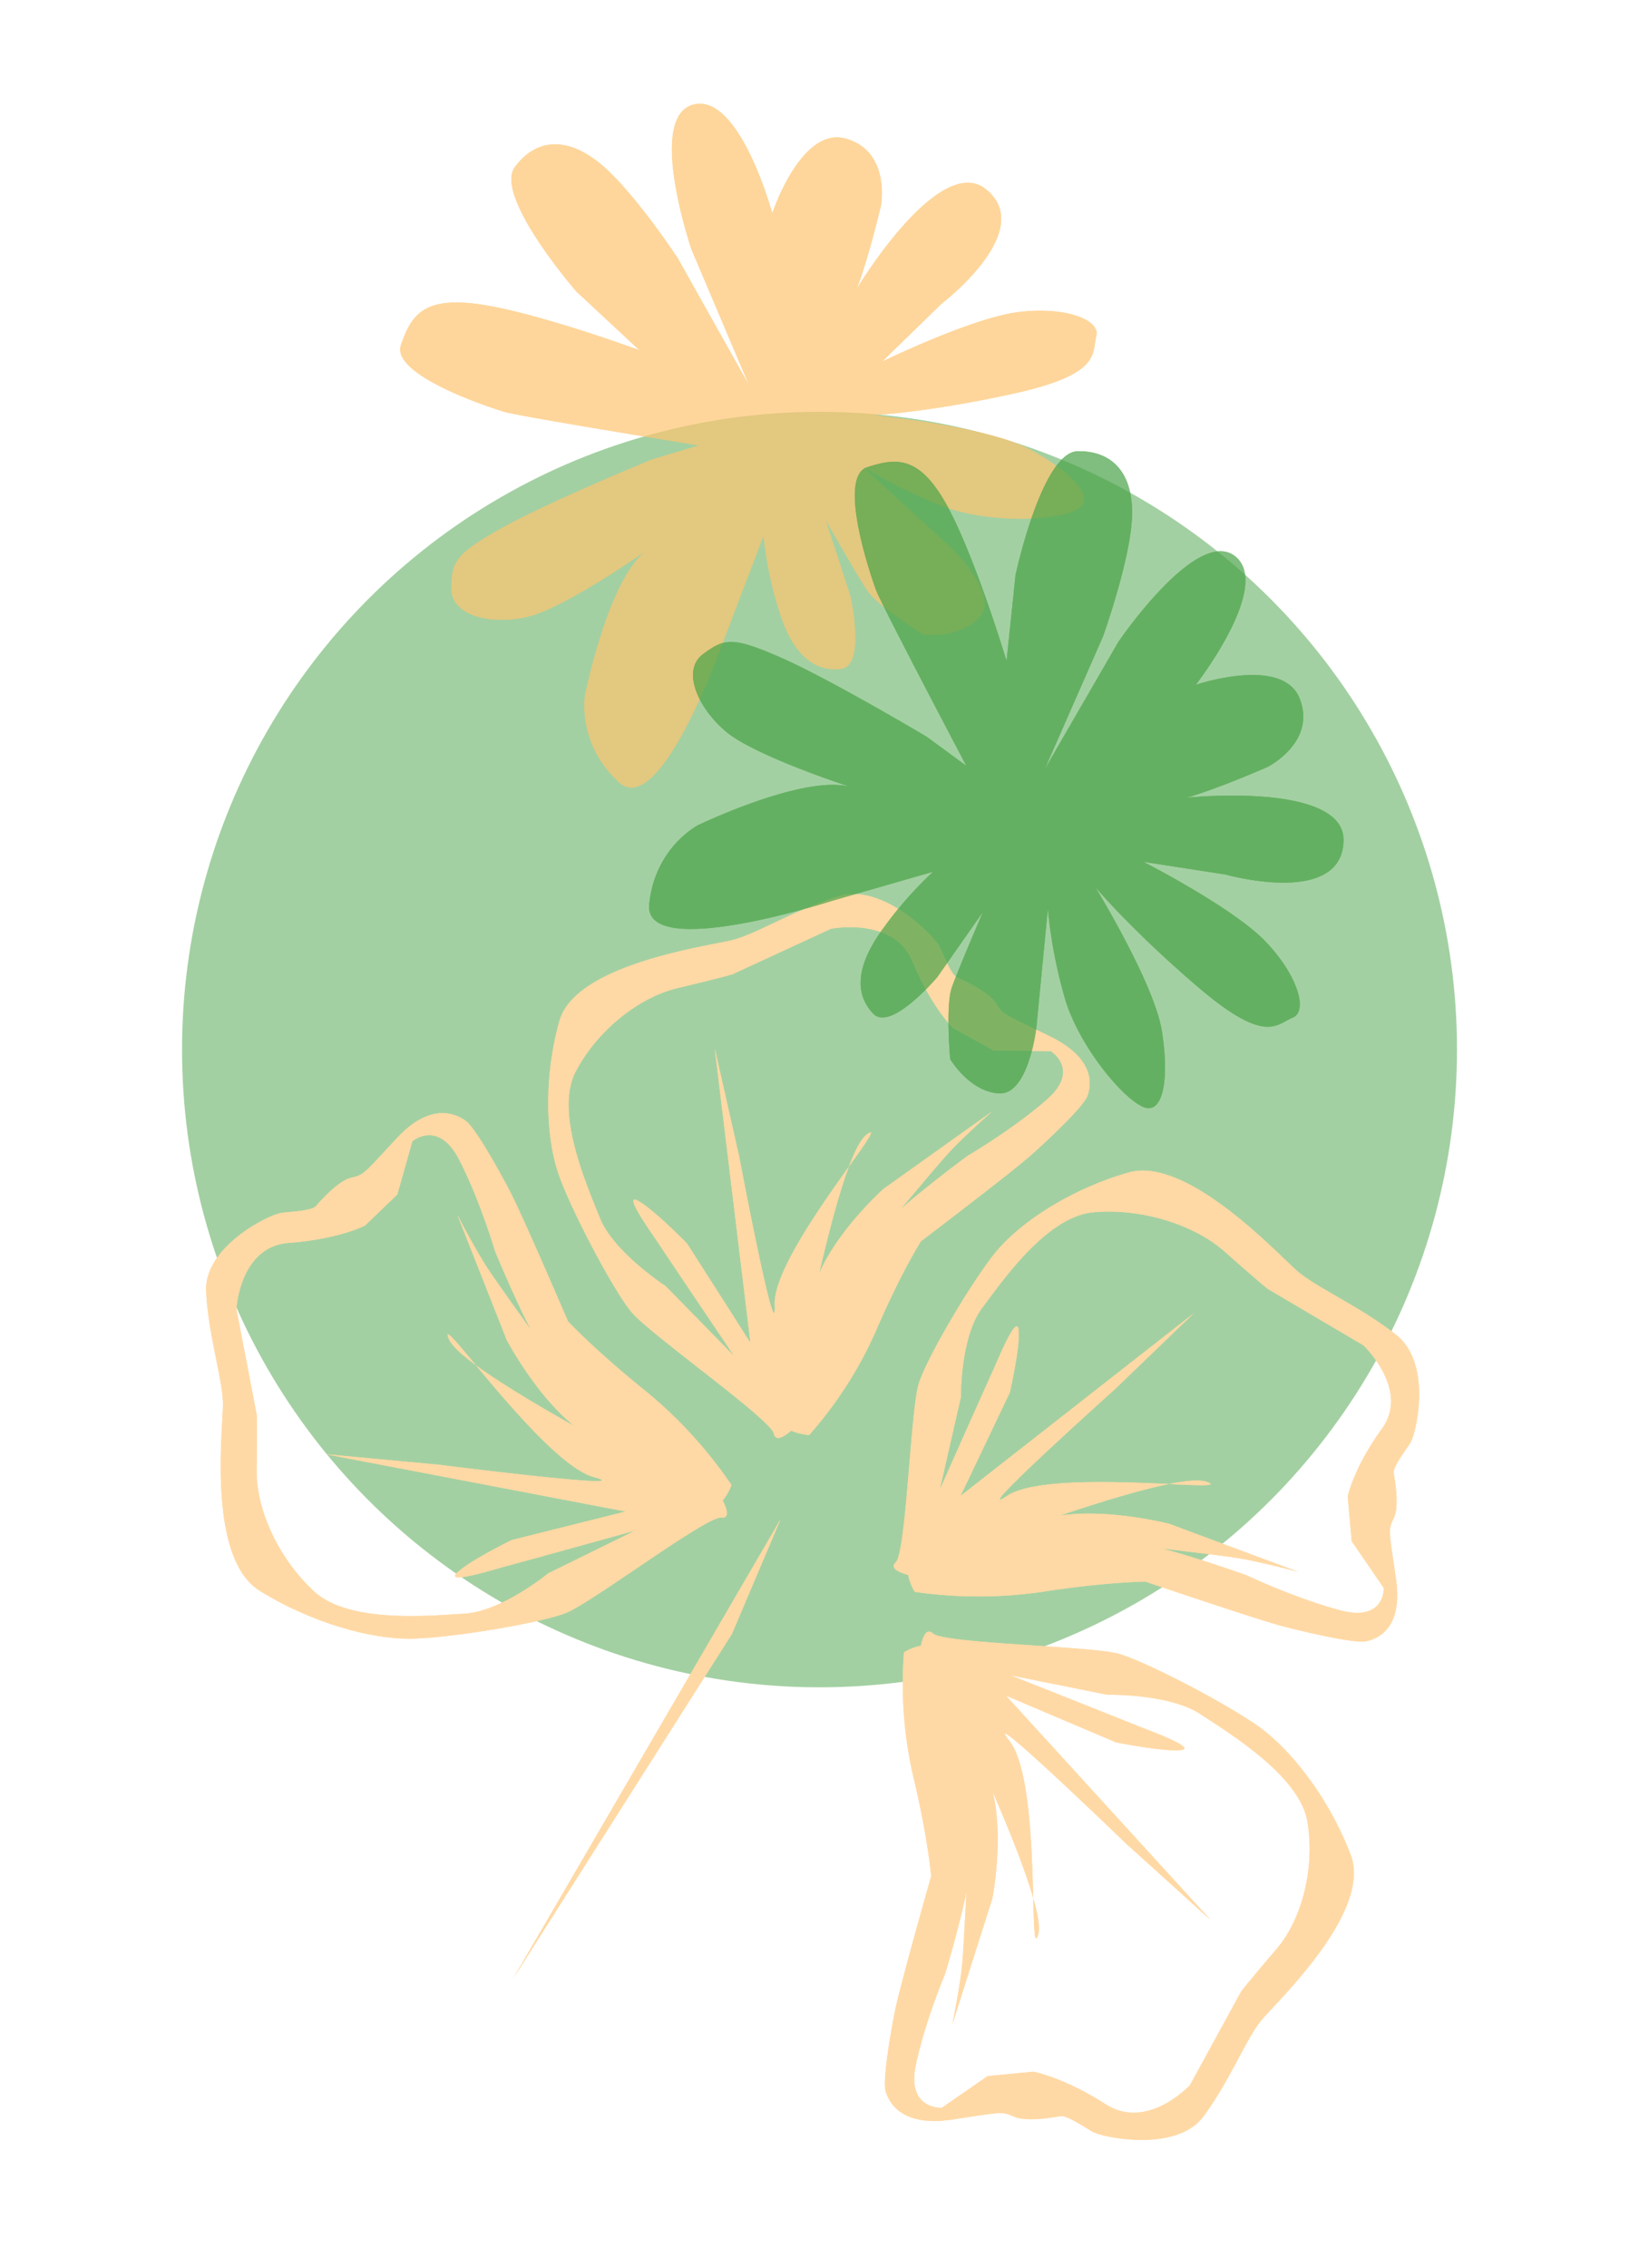 <svg xmlns="http://www.w3.org/2000/svg" xmlns:xlink="http://www.w3.org/1999/xlink" width="508.103" height="702.743" viewBox="0 0 508.103 702.743">
  <defs>
    <clipPath id="clip-path">
      <rect id="Rectangle_95" data-name="Rectangle 95" width="402.248" height="352.754" fill="#ffd9a5"/>
    </clipPath>
    <clipPath id="clip-path-2">
      <rect id="Rectangle_4" data-name="Rectangle 4" width="215.702" height="198.289" fill="#fec471"/>
    </clipPath>
    <clipPath id="clip-path-3">
      <rect id="Rectangle_4-2" data-name="Rectangle 4" width="215.702" height="198.289" fill="#48a347"/>
    </clipPath>
  </defs>
  <g id="Group_335" data-name="Group 335" transform="translate(173.674 -1078.197)">
    <circle id="Ellipse_151" data-name="Ellipse 151" cx="197.622" cy="197.622" r="197.622" transform="translate(-117.242 1205.817)" fill="#48a347" opacity="0.5"/>
    <g id="Group_40" data-name="Group 40" transform="matrix(0.921, 0.391, -0.391, 0.921, -35.842, 1299.058)">
      <g id="Group_12" data-name="Group 12" clip-path="url(#clip-path)">
        <path id="Path_3" data-name="Path 3" d="M209.481,192.211A126.752,126.752,0,0,0,226.9,226.148c11.977,16.186,17.422,26.628,17.422,26.628s4.356,34.981,5.989,42.814,4.9,21.406,7.079,24.017,8.711,8.354,22.322,0,13.068-8.354,17.423-8.354,11.433-4.7,13.067-5.743,7.079,0,10.89.522,26.679-4.177,29.945-17.752,2.722-27.15,4.9-34.459,18.512-44.379,5.444-57.954-29.945-22.973-42.467-25.584-39.2-4.7-47.913-3.655-51.18,18.274-55.535,16.708-1.089,8.353-1.089,8.353l58.257-12.008s17.423-7.832,28.857-5.744,35.934,5.744,43.557,17.752,10.345,28.194,6.533,40.2-4.9,16.186-4.9,16.186l-3.267,32.893s-6.534,18.274-21.779,15.664-24.5-.522-24.5-.522L284.617,302.9l-9.257,14.619s-9.8,4.7-12.522-8.876-2.722-29.76-2.722-29.76-3.267-30.282-7.079-37.069,9.257,26.628,11.435,34.459,3.811,16.186,3.811,16.186l-3.811-40.725s-5.445-26.106-18.512-36.548,34.845,30.8,35.934,41.246-17.422-43.857-31.579-51.689,45.735,15.142,45.735,15.142l33.212,11.486-85.481-39.158H280.8s15.245-3.133,19.6-5.743-13.066-1.566-15.789-1.566-60.4,1.406-65.881,1.566-9.256,5.743-9.256,5.743" transform="translate(35.261 20.024)" fill="#ffd9a5"/>
        <path id="Path_4" data-name="Path 4" d="M209.481,192.211A126.752,126.752,0,0,0,226.9,226.148c11.977,16.186,17.422,26.628,17.422,26.628s4.356,34.981,5.989,42.814,4.9,21.406,7.079,24.017,8.711,8.354,22.322,0,13.068-8.354,17.423-8.354,11.433-4.7,13.067-5.743,7.079,0,10.89.522,26.679-4.177,29.945-17.752,2.722-27.15,4.9-34.459,18.512-44.379,5.444-57.954-29.945-22.973-42.467-25.584-39.2-4.7-47.913-3.655-51.18,18.274-55.535,16.708-1.089,8.353-1.089,8.353l58.257-12.008s17.423-7.832,28.857-5.744,35.934,5.744,43.557,17.752,10.345,28.194,6.533,40.2-4.9,16.186-4.9,16.186l-3.267,32.893s-6.534,18.274-21.779,15.664-24.5-.522-24.5-.522L284.617,302.9l-9.257,14.619s-9.8,4.7-12.522-8.876-2.722-29.76-2.722-29.76-3.267-30.282-7.079-37.069,9.257,26.628,11.435,34.459,3.811,16.186,3.811,16.186l-3.811-40.725s-5.445-26.106-18.512-36.548,34.845,30.8,35.934,41.246-17.422-43.857-31.579-51.689,45.735,15.142,45.735,15.142l33.212,11.486-85.481-39.158H280.8s15.245-3.133,19.6-5.743-13.066-1.566-15.789-1.566-60.4,1.406-65.881,1.566S209.481,192.211,209.481,192.211Z" transform="translate(35.261 20.024)" fill="#ffd9a5"/>
        <path id="Path_5" data-name="Path 5" d="M209.318,188.949a137.863,137.863,0,0,0,36.089-15.269c17.366-10.8,28.472-15.577,28.472-15.577s36.629-2.707,44.858-3.943,22.511-3.8,25.321-5.774,9.07-8,.936-21.388-8.156-12.871-7.974-17.043S332.6,98.8,331.585,97.195s.3-6.782,1-10.412-3.234-25.736-17.241-29.435-28.173-3.747-35.7-6.14-45.463-19.6-60.154-7.646S194.3,71.29,191.059,83.178s-6.539,37.362-5.817,45.753,16.9,49.8,15.08,53.909,8.657,1.394,8.657,1.394L198.91,127.912s-7.429-17.021-4.774-27.888,7.492-34.188,20.322-40.988,29.809-8.729,42.163-4.575,16.657,5.374,16.657,5.374l34.135,4.508s18.765,7.027,15.406,21.523-1.571,23.453-1.571,23.453l6.546,12.283,14.844,9.481s4.484,9.587-9.772,11.626-31.122,1.36-31.122,1.36-31.689,1.861-38.921,5.228,28.131-7.752,36.383-9.51,17.022-2.973,17.022-2.973l-42.59,1.944s-27.428,4.122-38.855,16.2,33.556-32.094,44.482-32.7-46.426,14.854-55.178,28.088,17.692-43.183,17.692-43.183L255.14,75.828l-44.385,80.258,1.554-35.473s-2.626-14.737-5.162-19.02-2.181,12.454-2.3,15.062-1.066,57.933-1.129,63.187,5.6,9.109,5.6,9.109" transform="translate(31.164 4.74)" fill="#ffd9a5"/>
        <path id="Path_6" data-name="Path 6" d="M209.318,188.949a137.863,137.863,0,0,0,36.089-15.269c17.366-10.8,28.472-15.577,28.472-15.577s36.629-2.707,44.858-3.943,22.511-3.8,25.321-5.774,9.07-8,.936-21.388-8.156-12.871-7.974-17.043S332.6,98.8,331.585,97.195s.3-6.782,1-10.412-3.234-25.736-17.241-29.435-28.173-3.747-35.7-6.14-45.463-19.6-60.154-7.646S194.3,71.29,191.059,83.178s-6.539,37.362-5.817,45.753,16.9,49.8,15.08,53.909,8.657,1.394,8.657,1.394L198.91,127.912s-7.429-17.021-4.774-27.888,7.492-34.188,20.322-40.988,29.809-8.729,42.163-4.575,16.657,5.374,16.657,5.374l34.135,4.508s18.765,7.027,15.406,21.523-1.571,23.453-1.571,23.453l6.546,12.283,14.844,9.481s4.484,9.587-9.772,11.626-31.122,1.36-31.122,1.36-31.689,1.861-38.921,5.228,28.131-7.752,36.383-9.51,17.022-2.973,17.022-2.973l-42.59,1.944s-27.428,4.122-38.855,16.2,33.556-32.094,44.482-32.7-46.426,14.854-55.178,28.088,17.692-43.183,17.692-43.183L255.14,75.828l-44.385,80.258,1.554-35.473s-2.626-14.737-5.162-19.02-2.181,12.454-2.3,15.062-1.066,57.933-1.129,63.187S209.318,188.949,209.318,188.949Z" transform="translate(31.164 4.74)" fill="#ffd9a5"/>
        <path id="Path_7" data-name="Path 7" d="M181.317,161.691a124.384,124.384,0,0,0,6.419-37.323c.076-19.847,1.983-31.378,1.983-31.378s17.68-30.882,21.1-38.163,9-20.144,8.814-23.483-2.018-11.655-18.157-12.454-15.7-.5-19.239-2.925-12.151-2.557-14.112-2.619-5.756-3.948-8.539-6.5S135.355-4.641,124.462,4.578,105.776,25.141,99.57,29.872,57.59,55.64,59.982,73.972,70.4,109.363,79,118.473s29.033,25.692,36.752,29.7,52.714,13.69,55.306,17.394,5.954-6.187,5.954-6.187l-54.669-22.735s-18.922-3.35-26.955-11.428S69.648,100.5,70.733,86.482s8.691-28.7,19.076-36.345,13.8-10.431,13.8-10.431l22.612-24.93s16.4-11.218,27.216-.59S173.054,28.28,173.054,28.28l14.3,1.465,16.4-6.727s10.822,1.646,4.8,14.205-15.841,25.725-15.841,25.725S177,89.4,175.981,97.048s8.627-26.822,11.606-34.407,6.72-15.291,6.72-15.291L172.7,82.6s-11.41,24.271-7.116,40.053-9.653-44.494-4.2-53.6-12.437,45.392-5.675,59.658-28.012-37.83-28.012-37.83L107.649,63.015l45.769,79.539L123.3,121.9s-14.3-5.957-19.426-6.263,9.677,8.564,11.891,10.082,49.983,32.556,54.534,35.48,11.013.493,11.013.493" transform="translate(10.077 0.06)" fill="#ffd9a5"/>
        <path id="Path_8" data-name="Path 8" d="M181.317,161.691a124.384,124.384,0,0,0,6.419-37.323c.076-19.847,1.983-31.378,1.983-31.378s17.68-30.882,21.1-38.163,9-20.144,8.814-23.483-2.018-11.655-18.157-12.454-15.7-.5-19.239-2.925-12.151-2.557-14.112-2.619-5.756-3.948-8.539-6.5S135.355-4.641,124.462,4.578,105.776,25.141,99.57,29.872,57.59,55.64,59.982,73.972,70.4,109.363,79,118.473s29.033,25.692,36.752,29.7,52.714,13.69,55.306,17.394,5.954-6.187,5.954-6.187l-54.669-22.735s-18.922-3.35-26.955-11.428S69.648,100.5,70.733,86.482s8.691-28.7,19.076-36.345,13.8-10.431,13.8-10.431l22.612-24.93s16.4-11.218,27.216-.59S173.054,28.28,173.054,28.28l14.3,1.465,16.4-6.727s10.822,1.646,4.8,14.205-15.841,25.725-15.841,25.725S177,89.4,175.981,97.048s8.627-26.822,11.606-34.407,6.72-15.291,6.72-15.291L172.7,82.6s-11.41,24.271-7.116,40.053-9.653-44.494-4.2-53.6-12.437,45.392-5.675,59.658-28.012-37.83-28.012-37.83L107.649,63.015l45.769,79.539L123.3,121.9s-14.3-5.957-19.426-6.263,9.677,8.564,11.891,10.082,49.983,32.556,54.534,35.48S181.317,161.691,181.317,161.691Z" transform="translate(10.077 0.06)" fill="#ffd9a5"/>
        <path id="Path_9" data-name="Path 9" d="M175.182,173.243a136.959,136.959,0,0,0-35.586-16.32c-19.853-5.606-30.87-10.579-30.87-10.579s-26-24.895-32.332-30.077S58.732,102.36,55.337,101.6,43.1,100.209,37.8,114.848s-4.874,14.317-8.3,16.9-5.95,10.476-6.559,12.266-5.56,4.2-8.891,6.051S-4.206,169.179,1.988,181.781s15.381,22.943,18.387,29.978S34.473,257.6,53.5,260.515s38.348.277,49.87-5.1,33.827-19.571,40-25.561,28.411-44.725,32.844-46.08-4.535-7.208-4.535-7.208l-38.015,44s-8.632,16.491-18.961,21.635S82.76,259.013,69.024,254.1,42.7,238.094,37.948,226.4s-6.6-15.622-6.6-15.622L12.693,183s-6.659-18.232,7-25.227,19.583-14.129,19.583-14.129l5.456-12.763L42.57,113.9s4.666-9.507,15.564-.459,21.343,21.763,21.343,21.763,22.108,21.849,29.482,24.919S84.5,144.7,77.74,139.843,64.3,129.39,64.3,129.39l29.274,29.73S114.7,176.4,131.7,176.844s-47.251-3.52-54.845-11.077,41.988,24.112,58.162,21.865-45.7,15.245-45.7,15.245l-33.5,10.686L148.237,193.6l-29.083,21.97s-9.954,11.507-11.69,16.142,11.276-6.524,13.414-8.14,46.541-36.95,50.74-40.324,3.565-10,3.565-10" transform="translate(0.084 12.191)" fill="#ffd9a5"/>
        <path id="Path_10" data-name="Path 10" d="M175.182,173.243a136.959,136.959,0,0,0-35.586-16.32c-19.853-5.606-30.87-10.579-30.87-10.579s-26-24.895-32.332-30.077S58.732,102.36,55.337,101.6,43.1,100.209,37.8,114.848s-4.874,14.317-8.3,16.9-5.95,10.476-6.559,12.266-5.56,4.2-8.891,6.051S-4.206,169.179,1.988,181.781s15.381,22.943,18.387,29.978S34.473,257.6,53.5,260.515s38.348.277,49.87-5.1,33.827-19.571,40-25.561,28.411-44.725,32.844-46.08-4.535-7.208-4.535-7.208l-38.015,44s-8.632,16.491-18.961,21.635S82.76,259.013,69.024,254.1,42.7,238.094,37.948,226.4s-6.6-15.622-6.6-15.622L12.693,183s-6.659-18.232,7-25.227,19.583-14.129,19.583-14.129l5.456-12.763L42.57,113.9s4.666-9.507,15.564-.459,21.343,21.763,21.343,21.763,22.108,21.849,29.482,24.919S84.5,144.7,77.74,139.843,64.3,129.39,64.3,129.39l29.274,29.73S114.7,176.4,131.7,176.844s-47.251-3.52-54.845-11.077,41.988,24.112,58.162,21.865-45.7,15.245-45.7,15.245l-33.5,10.686L148.237,193.6l-29.083,21.97s-9.954,11.507-11.69,16.142,11.276-6.524,13.414-8.14,46.541-36.95,50.74-40.324S175.182,173.243,175.182,173.243Z" transform="translate(0.084 12.191)" fill="#ffd9a5"/>
        <path id="Path_11" data-name="Path 11" d="M147.851,332.334l20.69-124.784V168.912" transform="translate(24.887 20.332)" fill="#ffd9a5"/>
        <path id="Path_12" data-name="Path 12" d="M147.851,332.334l20.69-124.784V168.912" transform="translate(24.887 20.332)" fill="#ffd9a5"/>
      </g>
    </g>
    <g id="Group_41" data-name="Group 41" transform="matrix(0.951, -0.309, 0.309, 0.951, -72, 1144.853)" opacity="0.7">
      <g id="Group_1" data-name="Group 1" clip-path="url(#clip-path-2)">
        <path id="Path_1" data-name="Path 1" d="M131.437,42.313s16.886-23.056,28.9-14.938,3.9,23.056,3.9,23.056S150.272,73.488,144.751,77.06s40.592-38.644,51.958-21.433-24.03,29.551-24.03,29.551L149.622,96.544s30.2-4.222,44.489-1.624,24.03,10.067,21.108,14.614-1.948,11.691-29.226,9.093-44.164-7.144-44.164-7.144,32.149,13.964,42.54,24.68,15.912,21.757,8.119,22.732-26.628-4.546-37.994-13.314a149.991,149.991,0,0,1-20.783-20.134L151.9,157.595s10.067,18.51,2.273,23.381-18.51,0-18.51,0-10.716-12.665-12.34-18.51-5.52-24.68-5.52-24.68v24.68s-1.948,22.19-9.742,20.675-12.665-8.335-12.665-21.974a120,120,0,0,1,2.6-24.68L77.53,161.816s-37.02,49.035-45.788,33.448-1.624-28.9-1.624-28.9,17.861-31.824,31.824-36.7c0,0-29.551,9.093-41.241,8.119S-1.705,130.08.893,122.242s4.221-9.786,20.459-13.033,50.984-5.846,50.984-5.846l15.263.325S37.588,78.034,33.366,75.112,3.49,53.354,9.336,45.56s11.366-12.34,27.6-4.221S79.154,69.916,79.154,69.916L66.165,46.535S50.9,10.489,59.995,3.994,78.5.1,85.649,11.463,99.288,46.535,99.288,46.535L108.119,90.7l-3.96-45.463S103.51,2.046,118.448,2.7s12.989,39.618,12.989,39.618" transform="translate(-0.268 -0.268)" fill="#fec471"/>
        <path id="Path_2" data-name="Path 2" d="M131.437,42.313s16.886-23.056,28.9-14.938,3.9,23.056,3.9,23.056S150.272,73.488,144.751,77.06s40.592-38.644,51.958-21.433-24.03,29.551-24.03,29.551L149.622,96.544s30.2-4.222,44.489-1.624,24.03,10.067,21.108,14.614-1.948,11.691-29.226,9.093-44.164-7.144-44.164-7.144,32.149,13.964,42.54,24.68,15.912,21.757,8.119,22.732-26.628-4.546-37.994-13.314a149.991,149.991,0,0,1-20.783-20.134L151.9,157.595s10.067,18.51,2.273,23.381-18.51,0-18.51,0-10.716-12.665-12.34-18.51-5.52-24.68-5.52-24.68v24.68s-1.948,22.19-9.742,20.675-12.665-8.335-12.665-21.974a120,120,0,0,1,2.6-24.68L77.53,161.816s-37.02,49.035-45.788,33.448-1.624-28.9-1.624-28.9,17.861-31.824,31.824-36.7c0,0-29.551,9.093-41.241,8.119S-1.705,130.08.893,122.242s4.221-9.786,20.459-13.033,50.984-5.846,50.984-5.846l15.263.325S37.588,78.034,33.366,75.112,3.49,53.354,9.336,45.56s11.366-12.34,27.6-4.221S79.154,69.916,79.154,69.916L66.165,46.535S50.9,10.489,59.995,3.994,78.5.1,85.649,11.463,99.288,46.535,99.288,46.535L108.119,90.7l-3.96-45.463S103.51,2.046,118.448,2.7,131.437,42.313,131.437,42.313Z" transform="translate(-0.268 -0.268)" fill="#fec471"/>
      </g>
    </g>
    <g id="Group_42" data-name="Group 42" transform="matrix(0.819, 0.574, -0.574, 0.819, 113.734, 1180.68)" opacity="0.7">
      <g id="Group_1-2" data-name="Group 1" clip-path="url(#clip-path-3)">
        <path id="Path_1-2" data-name="Path 1" d="M131.437,42.313s16.886-23.056,28.9-14.938,3.9,23.056,3.9,23.056S150.272,73.488,144.751,77.06s40.592-38.644,51.958-21.433-24.03,29.551-24.03,29.551L149.622,96.544s30.2-4.222,44.489-1.624,24.03,10.067,21.108,14.614-1.948,11.691-29.226,9.093-44.164-7.144-44.164-7.144,32.149,13.964,42.54,24.68,15.912,21.757,8.119,22.732-26.628-4.546-37.994-13.314a149.991,149.991,0,0,1-20.783-20.134L151.9,157.595s10.067,18.51,2.273,23.381-18.51,0-18.51,0-10.716-12.665-12.34-18.51-5.52-24.68-5.52-24.68v24.68s-1.948,22.19-9.742,20.675-12.665-8.335-12.665-21.974a120,120,0,0,1,2.6-24.68L77.53,161.816s-37.02,49.035-45.788,33.448-1.624-28.9-1.624-28.9,17.861-31.824,31.824-36.7c0,0-29.551,9.093-41.241,8.119S-1.705,130.08.893,122.242s4.221-9.786,20.459-13.033,50.984-5.846,50.984-5.846l15.263.325S37.588,78.034,33.366,75.112,3.49,53.354,9.336,45.56s11.366-12.34,27.6-4.221S79.154,69.916,79.154,69.916L66.165,46.535S50.9,10.489,59.995,3.994,78.5.1,85.649,11.463,99.288,46.535,99.288,46.535L108.119,90.7l-3.96-45.463S103.51,2.046,118.448,2.7s12.989,39.618,12.989,39.618" transform="translate(-0.268 -0.268)" fill="#48a347"/>
        <path id="Path_2-2" data-name="Path 2" d="M131.437,42.313s16.886-23.056,28.9-14.938,3.9,23.056,3.9,23.056S150.272,73.488,144.751,77.06s40.592-38.644,51.958-21.433-24.03,29.551-24.03,29.551L149.622,96.544s30.2-4.222,44.489-1.624,24.03,10.067,21.108,14.614-1.948,11.691-29.226,9.093-44.164-7.144-44.164-7.144,32.149,13.964,42.54,24.68,15.912,21.757,8.119,22.732-26.628-4.546-37.994-13.314a149.991,149.991,0,0,1-20.783-20.134L151.9,157.595s10.067,18.51,2.273,23.381-18.51,0-18.51,0-10.716-12.665-12.34-18.51-5.52-24.68-5.52-24.68v24.68s-1.948,22.19-9.742,20.675-12.665-8.335-12.665-21.974a120,120,0,0,1,2.6-24.68L77.53,161.816s-37.02,49.035-45.788,33.448-1.624-28.9-1.624-28.9,17.861-31.824,31.824-36.7c0,0-29.551,9.093-41.241,8.119S-1.705,130.08.893,122.242s4.221-9.786,20.459-13.033,50.984-5.846,50.984-5.846l15.263.325S37.588,78.034,33.366,75.112,3.49,53.354,9.336,45.56s11.366-12.34,27.6-4.221S79.154,69.916,79.154,69.916L66.165,46.535S50.9,10.489,59.995,3.994,78.5.1,85.649,11.463,99.288,46.535,99.288,46.535L108.119,90.7l-3.96-45.463S103.51,2.046,118.448,2.7,131.437,42.313,131.437,42.313Z" transform="translate(-0.268 -0.268)" fill="#48a347"/>
      </g>
    </g>
  </g>
</svg>
